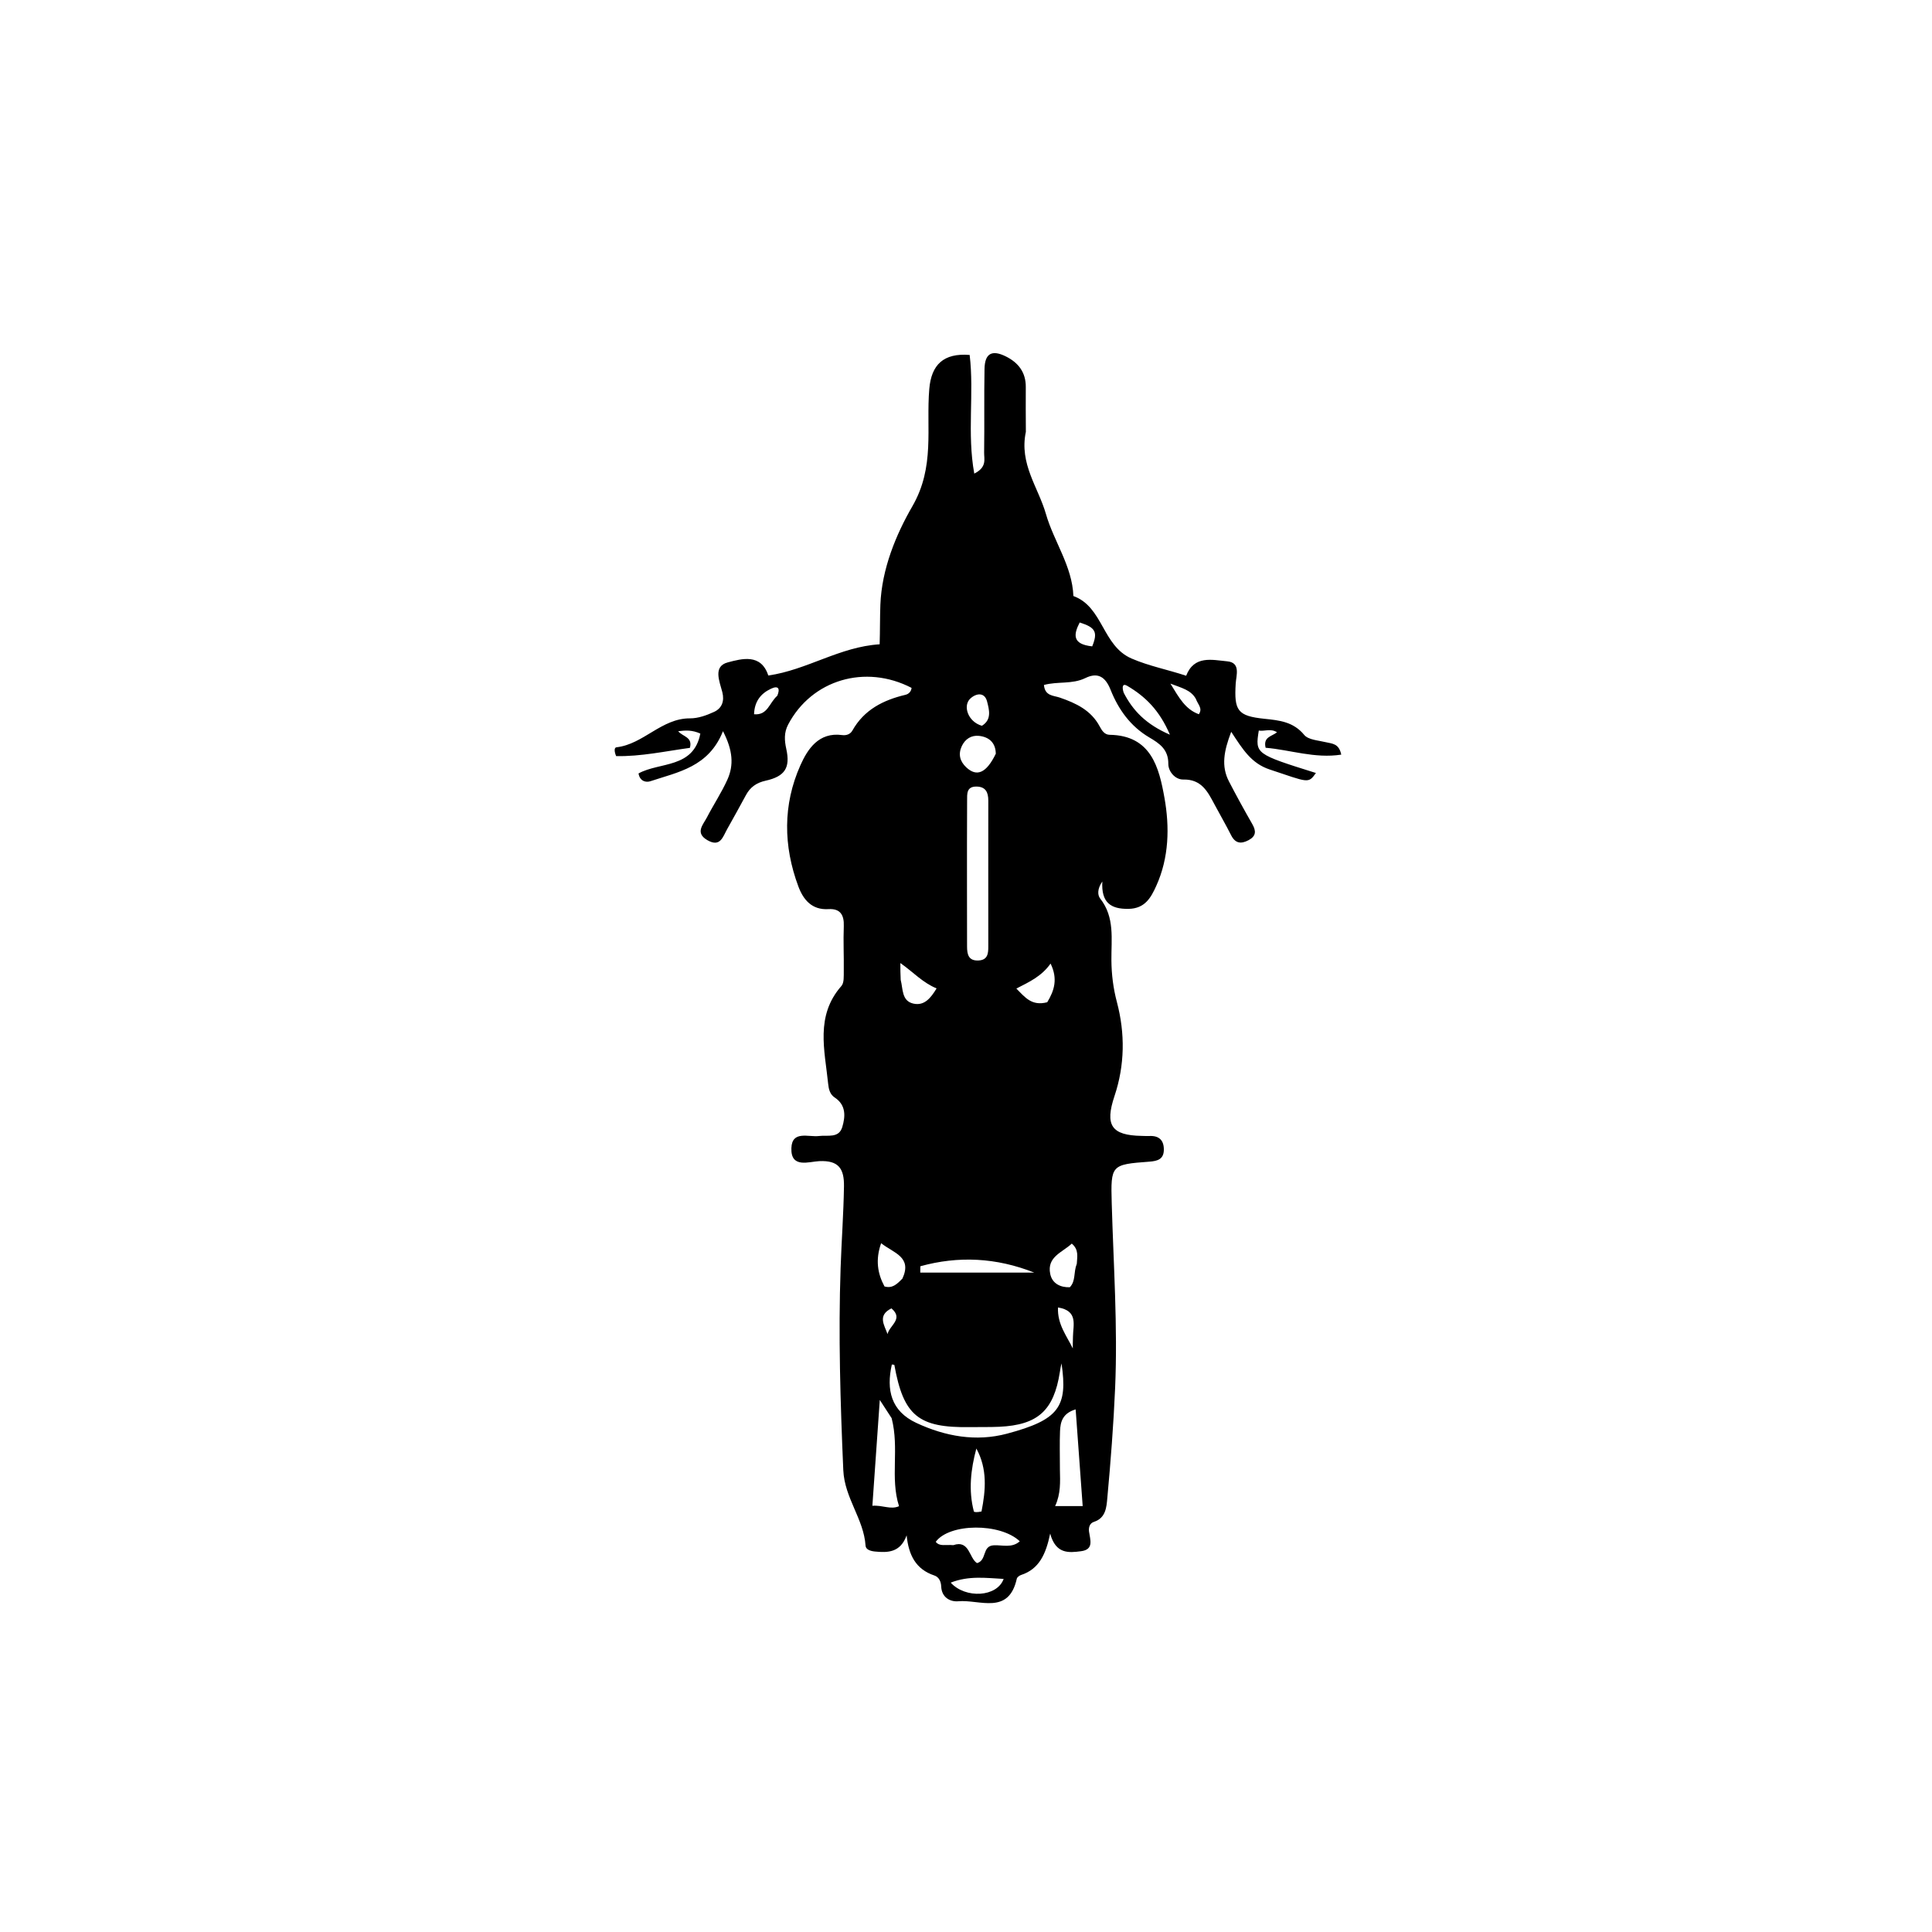 <svg version="1.1" id="Layer_1" xmlns="http://www.w3.org/2000/svg" xmlns:xlink="http://www.w3.org/1999/xlink" x="0px" y="0px"
	 width="100%" viewBox="0 0 496 496" enable-background="new 0 0 496 496" xml:space="preserve">
<path fill="#000000" opacity="1" stroke="none" 
	d="
M263.368,110.863 
	C261.624,119.087 266.548,125.101 268.508,131.916 
	C270.565,139.072 275.273,145.314 275.572,153.019 
	C283.225,155.805 282.968,165.803 290.511,169.064 
	C295.014,171.011 299.671,171.874 304.52,173.485 
	C306.582,168.179 311.173,169.414 315.085,169.784 
	C318.571,170.114 317.368,173.423 317.242,175.459 
	C316.809,182.443 317.704,183.815 324.632,184.536 
	C328.471,184.936 332.039,185.291 334.827,188.671 
	C335.884,189.952 338.442,190.071 340.359,190.541 
	C341.945,190.93 343.751,190.812 344.338,193.735 
	C337.528,194.788 331.224,192.496 324.92,191.973 
	C324.249,189.152 326.489,189.09 327.847,187.994 
	C326.18,186.929 324.625,187.822 323.168,187.554 
	C322.218,193.525 322.298,193.583 337.836,198.449 
	C335.831,201.254 335.959,200.869 325.97,197.551 
	C321.218,195.973 319.051,192.386 316.088,187.874 
	C314.188,192.864 313.482,196.7 315.514,200.621 
	C317.429,204.317 319.435,207.969 321.506,211.58 
	C322.525,213.355 322.485,214.664 320.548,215.694 
	C318.592,216.735 317.128,216.548 316.047,214.397 
	C314.701,211.72 313.187,209.128 311.778,206.482 
	C310.036,203.21 308.441,200.033 303.786,200.127 
	C301.693,200.17 299.923,198.044 299.941,196.105 
	C299.974,192.377 297.652,190.853 295.04,189.31 
	C290.234,186.47 287.141,182.161 285.134,177.123 
	C283.82,173.822 281.902,172.482 278.633,174.083 
	C275.274,175.729 271.487,174.886 268.008,175.853 
	C268.263,178.717 270.472,178.541 272.064,179.087 
	C276.245,180.522 280.11,182.337 282.321,186.493 
	C282.875,187.533 283.554,188.624 284.875,188.645 
	C295.565,188.81 297.571,197.103 298.952,204.834 
	C300.289,212.327 300.132,220.158 296.856,227.407 
	C295.487,230.437 293.952,233.271 289.708,233.333 
	C285.145,233.4 282.697,231.723 282.998,226.31 
	C281.648,228.246 281.781,229.83 282.45,230.682 
	C286.239,235.503 285.282,241.095 285.33,246.52 
	C285.362,250.188 285.797,253.699 286.753,257.314 
	C288.863,265.294 288.779,273.451 286.13,281.362 
	C283.618,288.862 285.291,291.483 293.099,291.617 
	C293.766,291.629 294.434,291.674 295.098,291.643 
	C297.612,291.526 298.836,292.793 298.791,295.226 
	C298.746,297.61 297.181,298.074 295.088,298.232 
	C285.283,298.971 285.131,299.023 285.413,308.912 
	C285.862,324.71 286.967,340.5 286.285,356.309 
	C285.878,365.762 285.143,375.206 284.276,384.629 
	C284.066,386.916 283.905,389.727 280.831,390.709 
	C279.781,391.044 279.439,392.123 279.583,393.189 
	C279.868,395.29 280.9,397.796 277.55,398.239 
	C274.393,398.656 271.04,399.015 269.61,393.713 
	C268.5,399.067 266.744,402.836 262.138,404.345 
	C261.704,404.488 261.128,404.911 261.042,405.298 
	C258.955,414.712 251.497,410.6 246.031,411.09 
	C243.955,411.276 241.749,410.129 241.633,407.285 
	C241.581,406.029 241.053,404.865 239.878,404.474 
	C235.127,402.892 233.272,399.263 232.758,394.167 
	C231.168,398.586 227.966,398.66 224.58,398.316 
	C223.535,398.21 222.282,397.851 222.214,396.823 
	C221.757,389.942 216.81,384.611 216.497,377.408 
	C215.745,360.098 215.212,342.792 215.809,325.495 
	C216.049,318.536 216.562,311.575 216.673,304.592 
	C216.746,300.001 215.287,297.863 210.315,298.098 
	C207.669,298.223 202.99,300.028 203.171,294.759 
	C203.33,290.145 207.572,291.983 210.256,291.645 
	C212.483,291.365 215.357,292.291 216.236,289.347 
	C217.046,286.636 217.256,283.713 214.28,281.755 
	C213.08,280.965 212.754,279.637 212.615,278.266 
	C211.736,269.629 209.264,260.811 216.01,253.137 
	C216.74,252.308 216.602,250.592 216.621,249.284 
	C216.675,245.457 216.474,241.622 216.625,237.8 
	C216.74,234.897 215.726,233.215 212.707,233.4 
	C208.39,233.666 206.21,230.926 204.956,227.559 
	C201.086,217.176 200.968,206.586 205.483,196.474 
	C207.319,192.36 210.169,187.884 216.22,188.716 
	C217.235,188.855 218.29,188.524 218.828,187.564 
	C221.841,182.195 226.762,179.727 232.478,178.37 
	C233.262,178.184 233.933,177.56 234.026,176.6 
	C222.127,170.43 208.39,174.525 202.342,186.012 
	C201.26,188.068 201.376,190.071 201.864,192.285 
	C202.934,197.137 201.495,199.331 196.532,200.434 
	C194.218,200.949 192.611,202.075 191.512,204.113 
	C189.93,207.043 188.317,209.957 186.685,212.859 
	C185.588,214.81 184.935,217.598 181.641,215.714 
	C178.349,213.831 180.501,211.756 181.498,209.833 
	C183.184,206.581 185.23,203.503 186.734,200.175 
	C188.42,196.446 188.161,192.657 185.611,187.717 
	C181.941,196.935 174.09,198.193 166.975,200.562 
	C165.826,200.944 164.264,200.572 163.928,198.566 
	C169.3,195.584 178.067,197.342 179.796,188.328 
	C177.665,187.387 176.066,187.483 174.106,187.722 
	C175.26,189.134 177.892,189.188 177.115,191.999 
	C170.855,192.85 164.509,194.248 158.182,194.112 
	C157.669,192.931 157.673,191.917 158.255,191.852 
	C165.215,191.067 169.815,184.383 177.155,184.423 
	C179.23,184.434 181.43,183.64 183.355,182.746 
	C185.348,181.819 186.026,179.966 185.438,177.682 
	C184.72,174.895 182.992,171.066 186.847,170.052 
	C190.43,169.109 195.384,167.703 197.243,173.421 
	C207.167,172.01 215.561,166.051 225.831,165.409 
	C225.946,161.805 225.892,158.509 226.016,155.264 
	C226.371,146.014 230.06,137.191 234.228,129.98 
	C240.098,119.822 237.723,109.899 238.574,99.854 
	C239.1,93.643 242.214,90.591 248.939,91.125 
	C250.13,100.984 248.232,111.198 250.124,121.587 
	C253.44,119.935 252.628,117.858 252.653,116.205 
	C252.76,109.042 252.62,101.875 252.754,94.713 
	C252.828,90.733 254.644,89.724 258.225,91.502 
	C261.441,93.1 263.39,95.601 263.349,99.391 
	C263.31,103.056 263.356,106.722 263.368,110.863 
M248.254,228.499 
	C248.26,233.331 248.267,238.163 248.271,242.995 
	C248.272,245.014 248.637,246.725 251.244,246.581 
	C253.594,246.451 253.724,244.752 253.724,243.013 
	C253.728,230.517 253.704,218.02 253.725,205.523 
	C253.729,203.361 253.008,201.933 250.626,201.934 
	C248.088,201.934 248.295,203.885 248.284,205.505 
	C248.237,212.836 248.258,220.168 248.254,228.499 
M228.912,364.09 
	C228.038,362.747 227.165,361.404 225.867,359.406 
	C225.198,368.958 224.591,377.637 223.965,386.575 
	C226.617,386.373 228.642,387.643 230.805,386.683 
	C228.473,379.379 230.93,371.945 228.912,364.09 
M272.111,377.353 
	C272.173,380.415 272.355,383.483 270.882,386.649 
	C273.694,386.649 275.78,386.649 277.955,386.649 
	C277.35,378.323 276.759,370.191 276.151,361.832 
	C272.753,362.841 272.23,365.082 272.137,367.45 
	C272.02,370.433 272.103,373.424 272.111,377.353 
M272.092,352.267 
	C270.545,362.118 266.451,365.836 256.549,366.294 
	C254.057,366.409 251.558,366.341 249.062,366.38 
	C235.765,366.592 231.961,363.468 229.607,350.423 
	C229.594,350.349 229.186,350.345 228.963,350.311 
	C227.492,356.809 228.732,362.264 235.255,365.306 
	C242.678,368.767 250.579,370.188 258.533,368.063 
	C271.835,364.51 274.179,361.197 272.522,350.017 
	C272.363,350.713 272.256,351.185 272.092,352.267 
M244.739,396.685 
	C248.921,395.252 248.78,400.038 250.836,401.298 
	C253.437,400.558 252.054,396.872 255.141,396.721 
	C257.33,396.615 259.798,397.5 261.808,395.691 
	C256.763,390.92 243.736,391.043 240.231,395.832 
	C241.242,397.095 242.682,396.5 244.739,396.685 
M256.429,326.718 
	C259.464,326.718 262.5,326.718 265.536,326.718 
	C255.742,322.835 246.006,322.393 236.278,325.085 
	C236.271,325.628 236.264,326.17 236.257,326.712 
	C242.654,326.712 249.052,326.712 256.429,326.718 
M255.65,193.502 
	C255.606,190.663 253.908,189.196 251.336,188.919 
	C249.398,188.711 247.781,189.698 246.916,191.56 
	C245.953,193.632 246.434,195.454 248.059,196.987 
	C250.713,199.49 253.196,198.571 255.65,193.502 
M251.983,388.037 
	C253.064,382.56 253.527,377.128 250.658,371.875 
	C249.23,377.233 248.601,382.584 250.013,388.015 
	C250.073,388.247 250.884,388.284 251.983,388.037 
M231.687,328.236 
	C234.24,322.646 229.418,321.708 226.21,319.165 
	C224.712,323.429 225.287,326.948 227.077,330.272 
	C229.053,330.812 230.17,329.805 231.687,328.236 
M268.852,257.306 
	C270.665,254.34 271.631,251.304 269.712,247.378 
	C267.385,250.672 264.261,252.078 260.928,253.792 
	C263.177,256.052 264.857,258.341 268.852,257.306 
M276.447,324.426 
	C276.523,322.689 277.038,320.852 275.158,319.27 
	C272.756,321.534 268.724,322.644 269.621,327.047 
	C270.127,329.529 272.241,330.55 274.657,330.474 
	C276.234,328.8 275.544,326.78 276.447,324.426 
M231.235,251.573 
	C231.845,253.88 231.452,256.984 234.504,257.657 
	C237.294,258.273 238.934,256.258 240.449,253.751 
	C236.876,252.279 234.501,249.601 231.15,247.242 
	C231.15,248.911 231.15,249.885 231.235,251.573 
M288.48,177.83 
	C290.854,182.455 294.23,185.965 300.347,188.617 
	C297.664,182.304 293.969,178.761 289.379,176.066 
	C288.218,175.384 287.984,176.292 288.48,177.83 
M244.073,406.306 
	C247.836,410.464 255.978,410.059 257.665,405.354 
	C253.155,405.116 248.745,404.476 244.073,406.306 
M252.081,186.329 
	C254.7,184.736 253.927,182.135 253.412,180.097 
	C252.804,177.687 250.681,177.917 249.137,179.314 
	C247.108,181.151 248.483,185.303 252.081,186.329 
M275.461,343.155 
	C275.498,340.173 276.86,336.515 271.619,335.661 
	C271.426,340.006 273.852,342.926 275.415,346.18 
	C275.415,345.383 275.415,344.585 275.461,343.155 
M280.401,165.94 
	C281.883,162.302 281.272,161.084 277.186,159.812 
	C275.578,162.928 275.26,165.397 280.401,165.94 
M199.559,178.611 
	C200.299,176.836 199.891,175.898 197.924,176.821 
	C195.308,178.049 193.696,180.077 193.589,183.367 
	C197.107,183.677 197.447,180.473 199.559,178.611 
M306.986,179.371 
	C305.718,177.157 303.489,176.652 300.481,175.504 
	C302.727,179.185 304.322,182.1 307.78,183.366 
	C308.809,181.838 307.589,180.976 306.986,179.371 
M228.857,335.896 
	C225.216,337.707 227.023,340.153 227.858,342.499 
	C228.37,340.231 232.052,338.627 228.857,335.896 
z"/>
</svg>